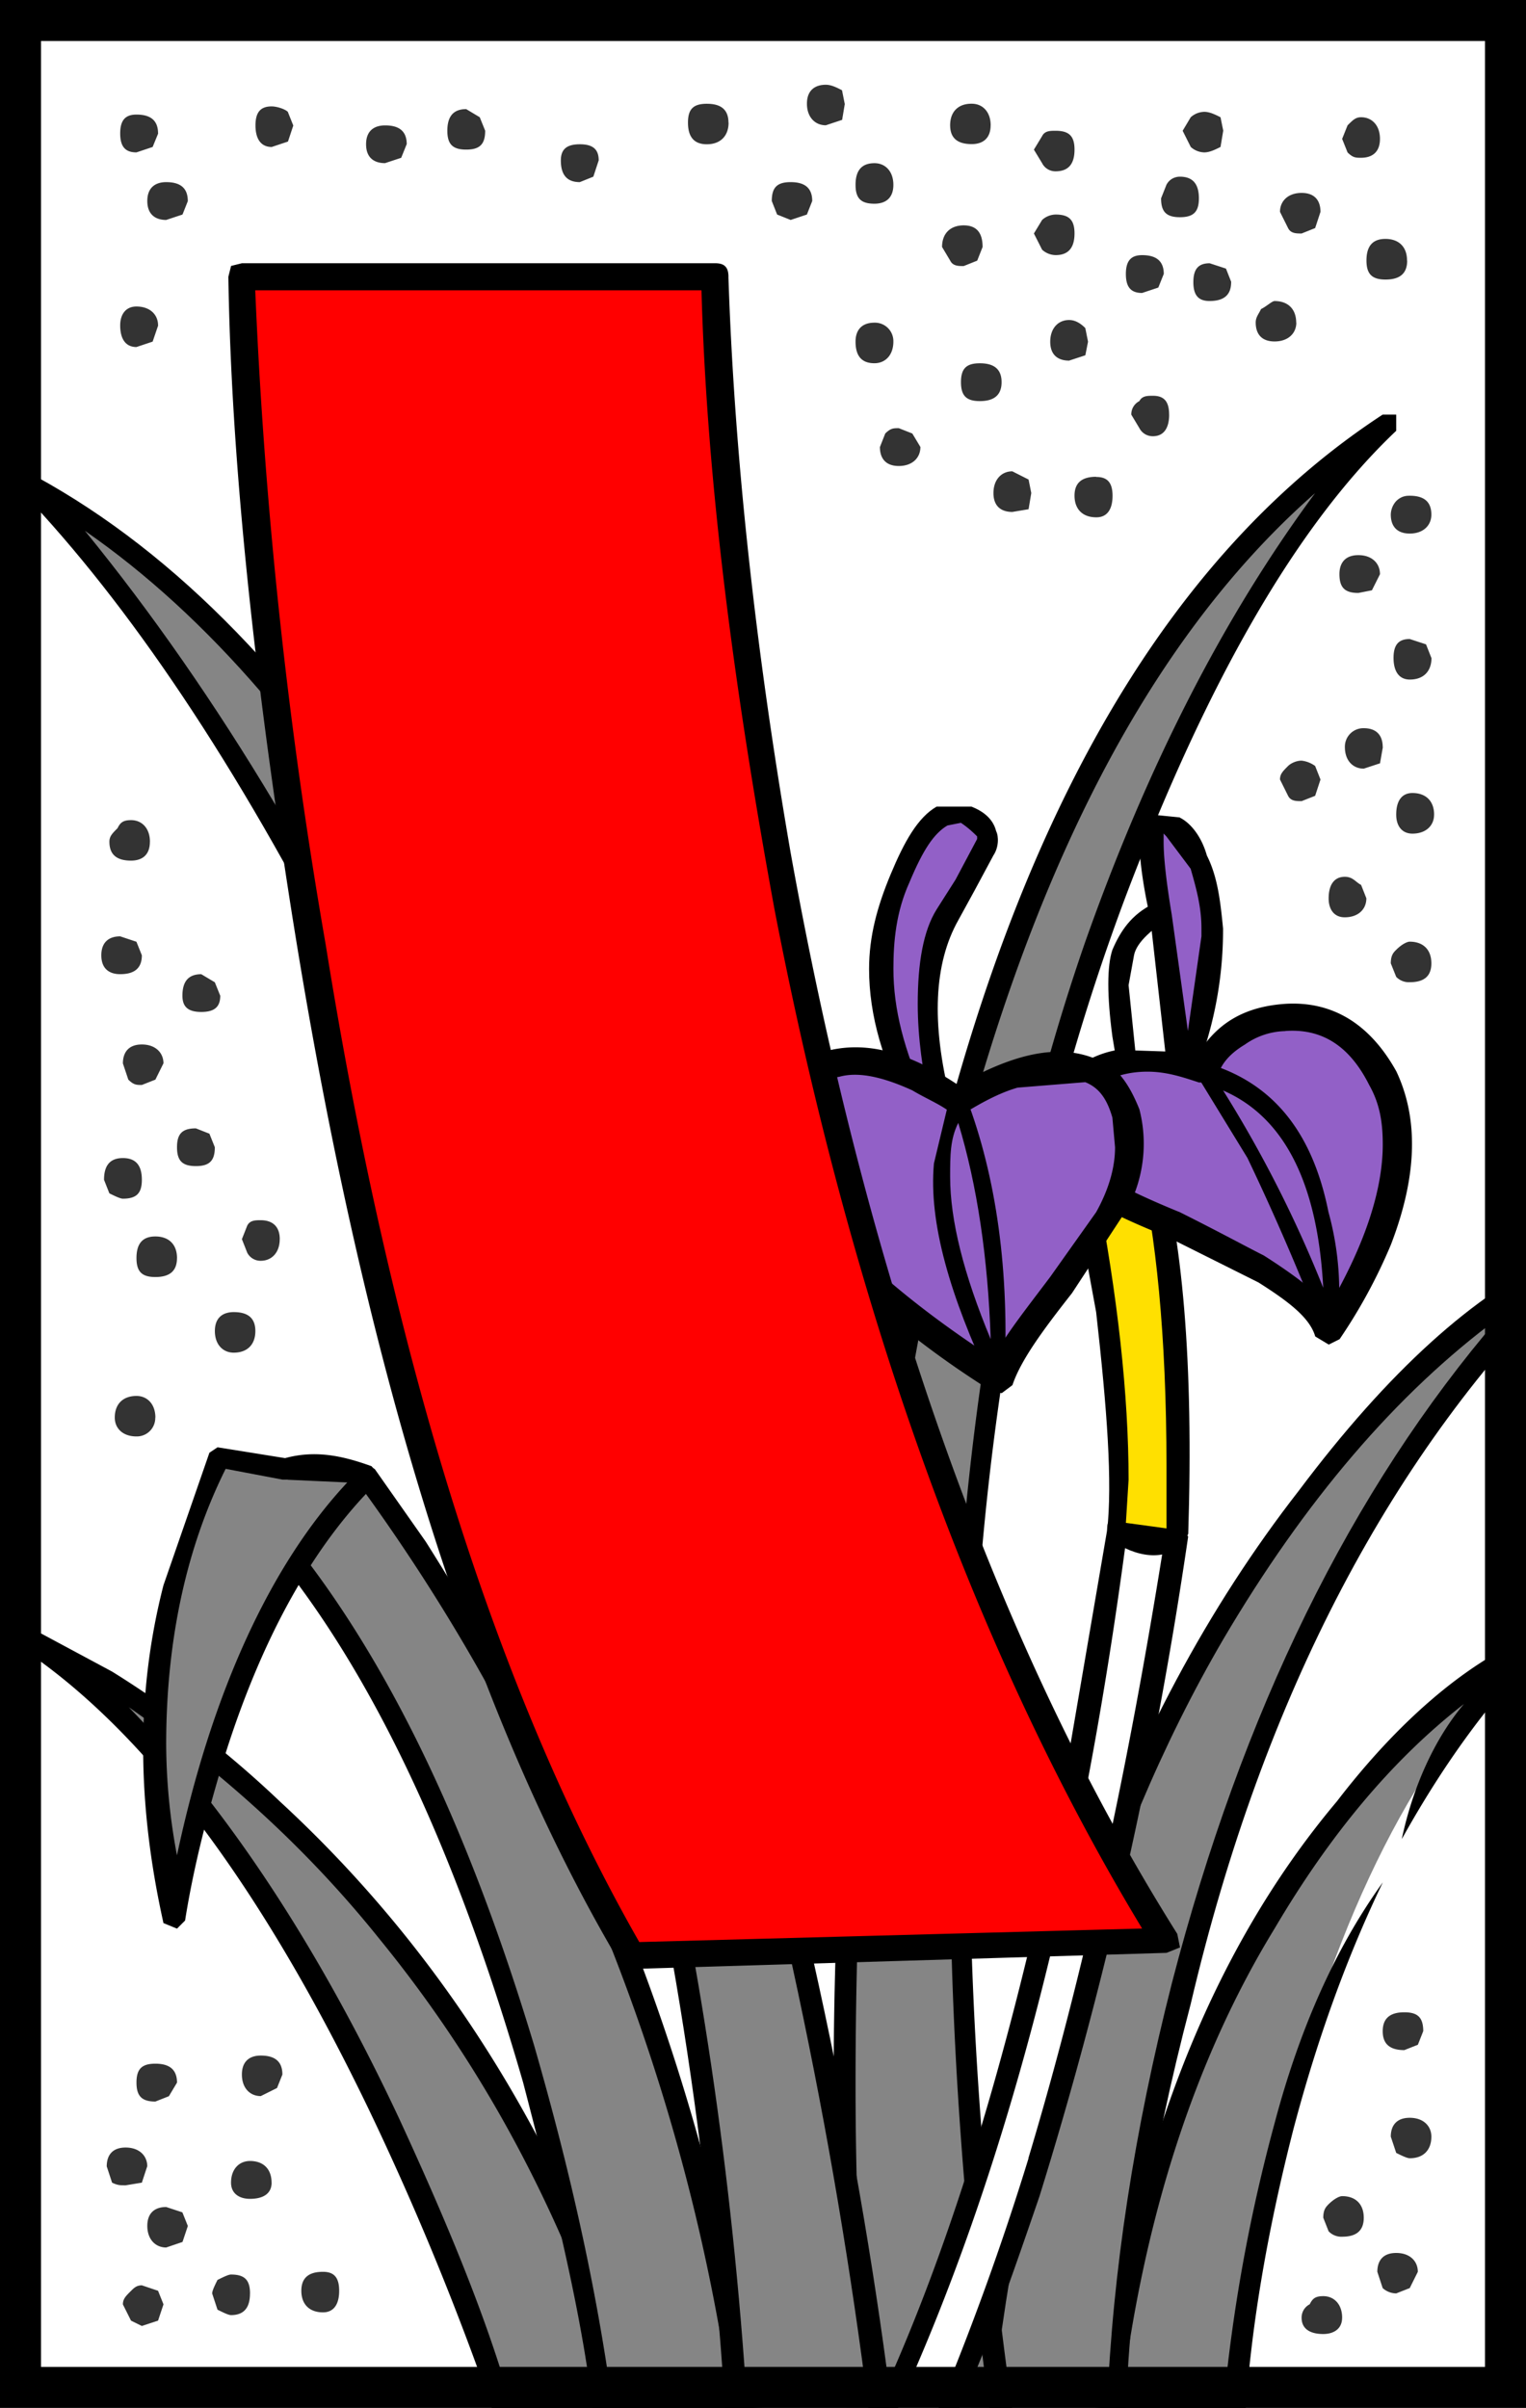 <svg xmlns="http://www.w3.org/2000/svg" width="372" height="587" viewBox="0 0 372 587"><path fill="#fff" d="M0 0h372v587H0z"/><path fill="#333" d="M239.53 60.2c0-3.28-1.32-5.26-4.6-5.26s-5.28 1.98-5.28 5.27l1.97 3.3c.66 1.35 1.98 1.35 3.3 1.35l3.3-1.32 1.3-3.3zm-21.75-15.14c0-3.3-1.97-5.28-4.6-5.28-3.3 0-4.62 1.98-4.62 5.28 0 3.3 1.32 4.6 4.6 4.6 2.65 0 4.62-1.3 4.62-4.6zm0 38.22a4.5 4.5 0 0 0-4.6-4.62c-3.3 0-4.62 2-4.62 4.62 0 3.3 1.32 5.27 4.6 5.27 2.65 0 4.62-1.98 4.62-5.27zm-40.2-53.38c0-3.3-1.97-4.6-5.27-4.6s-4.6 1.3-4.6 4.6 1.34 5.27 4.6 5.27 5.3-1.98 5.3-5.28zm-59.3 1.98l-1.33-3.3-3.3-1.98c-3.3 0-4.6 1.98-4.6 5.27s1.3 4.6 4.6 4.6 4.62-1.3 4.62-4.6zm27.67 7.24c0-2.64-1.32-3.95-4.6-3.95-3.3 0-4.63 1.3-4.63 3.95 0 3.3 1.32 5.28 4.62 5.28l3.3-1.33 1.3-3.95zm-46.8-3.95c0-3.3-1.97-4.6-5.26-4.6-2.67 0-4.65 1.3-4.65 4.6s1.98 4.6 4.62 4.6l3.94-1.3 1.33-3.3zm-60.62-2.64c0-3.3-1.98-4.6-5.27-4.6-2.64 0-3.96 1.3-3.96 4.6s1.32 4.62 3.96 4.62l3.95-1.32 1.35-3.3zM45.78 49c0-3.3-1.98-4.6-5.27-4.6-2.6 0-4.6 1.3-4.6 4.6s2 4.62 4.6 4.62l3.98-1.32L45.8 49zm-7.25 30.32c0-2.63-1.98-4.6-5.27-4.6-2.64 0-3.96 1.97-3.96 4.6 0 3.3 1.32 5.28 3.96 5.28l3.95-1.32 1.35-3.96zm253.73-30.97c0-3.3-1.32-5.28-4.62-5.28-1.32 0-2.63.67-3.3 2l-1.3 3.28c0 3.3 1.3 4.6 4.6 4.6s4.62-1.3 4.62-4.6zm-30.32-11.87c0-3.3-1.32-4.6-4.6-4.6-1.33 0-2.65 0-3.3 1.3l-2 3.3 2 3.3a3.62 3.62 0 0 0 3.3 1.98c3.28 0 4.6-1.98 4.6-5.28zm0 20.44c0-3.3-1.32-4.62-4.6-4.62a5 5 0 0 0-3.3 1.32l-2 3.3 2 3.95a5 5 0 0 0 3.3 1.32c3.28 0 4.6-2 4.6-5.3zM343 63.5c0-3.3-1.98-5.26-5.27-5.26-3.3 0-4.62 1.97-4.62 5.27s1.35 4.64 4.65 4.64 5.27-1.32 5.27-4.6zm-6.6-29.65c0-3.3-1.97-5.27-4.6-5.27-1.32 0-1.98.66-3.3 1.98l-1.32 3.3 1.32 3.3c1.32 1.3 1.98 1.3 3.3 1.3 2.63 0 4.6-1.3 4.6-4.6zm-14.5 17.8c0-2.64-1.3-4.62-4.6-4.62s-5.27 1.98-5.27 4.62L314 55.6c.66 1.32 1.98 1.32 3.3 1.32l3.3-1.32 1.3-3.95zm-23.7-19.77l-.67-3.3c-1.32-.66-2.64-1.32-3.96-1.32a5.1 5.1 0 0 0-3.3 1.32l-1.97 3.3 1.98 3.95a5.06 5.06 0 0 0 3.3 1.32c1.3 0 2.63-.67 3.95-1.32l.66-3.95zm-13.2 69.2c0-3.3-1.3-4.6-3.95-4.6-1.32 0-2.63 0-3.3 1.3a3.62 3.62 0 0 0-1.97 3.3l1.98 3.3a3.63 3.63 0 0 0 3.3 1.96c2.63 0 3.95-1.97 3.95-5.27zm-19.77-17.8l-.66-3.3c-1.3-1.32-2.63-1.97-3.95-1.97-2.64 0-4.6 2-4.6 5.3s1.97 4.6 4.6 4.6l3.96-1.3.65-3.3zm50.75-4.62c0-3.3-1.98-5.27-5.27-5.27-.63 0-1.95 1.3-3.3 1.95-.63 1.32-1.3 1.98-1.3 3.3 0 2.63 1.3 4.6 4.6 4.6s5.3-1.97 5.3-4.6zm-15.82-9.88l-1.3-3.3-3.97-1.3c-2.66 0-3.98 1.3-3.98 4.6s1.32 4.6 3.95 4.6c3.3 0 5.26-1.3 5.26-4.6zm-56 24.38c0-3.3-2-4.6-5.3-4.6s-4.6 1.3-4.6 4.6 1.3 4.62 4.6 4.62 5.3-1.32 5.3-4.62zM198 49c0-3.3-1.96-4.6-5.26-4.6s-4.6 1.3-4.6 4.6l1.3 3.3 3.3 1.32 3.96-1.32L198 49zm43.5-18.44c0-3.3-1.97-5.27-4.6-5.27-3.3-.04-5.28 1.94-5.28 5.24s1.98 4.6 5.27 4.6c2.6 0 4.6-1.3 4.6-4.6zm-170.02 0l-1.32-3.3c-.66-.66-2.63-1.32-3.95-1.32-2.6 0-3.93 1.32-3.93 4.62s1.32 5.27 3.96 5.27l3.96-1.32 1.3-3.92zm152.9 78.42l-1.98-3.3-3.3-1.3c-1.32 0-1.98 0-3.3 1.3l-1.3 3.3c0 2.63 1.3 4.62 4.6 4.62s5.27-1.98 5.27-4.62zm42.82 7.25c-3.28 0-5.26 1.32-5.26 4.6 0 3.3 1.98 5.28 5.27 5.28 2.67.04 4-1.94 4-5.24s-1.33-4.6-3.97-4.6zm-15.8 3.97l-.66-3.3-3.96-2c-2.63 0-4.6 2-4.6 5.3s1.97 4.6 4.6 4.6l3.96-.66.66-3.95zm32.3-53.4c0-3.3-2-4.6-5.28-4.6-2.64 0-3.96 1.3-3.96 4.6s1.32 4.62 3.96 4.62l3.95-1.32 1.32-3.3zm65.23 93.58l-1.3-3.3-3.97-1.3c-2.63 0-3.95 1.3-3.95 4.6s1.35 5.28 3.98 5.28c3.3 0 5.27-1.98 5.27-5.28zm0-34.93c0-3.3-1.98-4.6-5.27-4.6-.66 0-1.98 0-3.3 1.3a5.05 5.05 0 0 0-1.32 3.3c0 2.64 1.32 4.62 4.62 4.62s5.27-1.98 5.27-4.62zm0 395.42c0-2.63-1.98-4.6-5.27-4.6s-4.62 1.97-4.62 4.6l1.32 3.96c1.32.66 2.64 1.3 3.3 1.3 3.3.02 5.27-1.97 5.27-5.26zm-16.48 19.77c0-3.3-1.97-5.27-5.27-5.27-.66 0-1.97.66-3.3 1.97-.65.67-1.3 1.33-1.3 3.3l1.3 3.3a4.28 4.28 0 0 0 3.3 1.32c3.3 0 5.27-1.33 5.27-4.62zm13.18 13.18c0-2.64-1.97-4.6-5.27-4.6s-4.6 1.97-4.6 4.6l1.3 3.96a5 5 0 0 0 3.3 1.3l3.3-1.3 1.97-3.96zm-18.45 11.2c0-3.3-1.97-5.27-4.6-5.27-2 0-2.65.66-3.3 1.98a3.62 3.62 0 0 0-1.98 3.3c0 2.63 1.97 3.95 5.27 3.95 2.64 0 4.6-1.32 4.6-3.95zm19.77-69.85c0-3.3-1.3-4.62-4.6-4.62s-5.28 1.32-5.28 4.62 1.97 4.6 5.27 4.6l3.3-1.3 1.3-3.3zM43.15 507.7c0-3.3-1.98-4.62-5.28-4.62s-4.6 1.3-4.6 4.6 1.3 4.63 4.6 4.63l3.3-1.3 1.97-3.3zm23.05 24.38c0-3.3-1.97-5.28-5.26-5.28-2.64 0-4.62 1.98-4.62 5.28 0 2.63 1.98 3.95 4.62 3.95 3.3 0 5.27-1.32 5.27-3.95zm-20.42 10.54l-1.32-3.3-3.95-1.3c-2.6 0-4.6 1.3-4.6 4.6s2 5.27 4.6 5.27l3.98-1.35 1.32-3.95zm36.9 15.82c0-3.3-1.3-4.62-3.95-4.62-3.3 0-5.27 1.32-5.27 4.62s1.97 5.26 5.27 5.26c2.64 0 3.95-1.97 3.95-5.26zm-42.83 3.3l-1.32-3.3-3.95-1.33c-1.32 0-1.98.7-2.64 1.36-1.32 1.3-1.98 1.97-1.98 3.3l1.98 3.95 2.64 1.3 3.95-1.3 1.32-3.96zm21.1-2.64c0-3.3-1.33-4.62-4.63-4.62-.66 0-1.97.66-3.3 1.32-.65 1.3-1.3 2.64-1.3 3.3l1.3 3.95c1.33.65 2.64 1.32 3.3 1.32 3.3 0 4.62-1.98 4.62-5.27zM35.9 528.12c0-2.63-1.98-4.6-5.28-4.6s-4.6 1.97-4.6 4.6l1.3 3.96c1.33.65 1.98.65 3.3.65l3.96-.65 1.3-3.96zm32.94-22.4c0-3.3-1.97-4.62-5.27-4.62-2.63 0-4.6 1.32-4.6 4.62s1.97 5.26 4.6 5.26l3.96-1.97 1.3-3.26zM52.37 279.67l-1.32-3.3-3.3-1.3c-3.3 0-4.6 1.3-4.6 4.6s1.3 4.6 4.6 4.6 4.62-1.3 4.62-4.6zm-12.52-20.43c0-2.64-1.98-4.62-5.27-4.62s-4.62 1.98-4.62 4.62l1.32 3.95c1.32 1.3 1.98 1.3 3.3 1.3l3.3-1.3 1.97-3.98zm3.3 47.44c0-3.3-1.98-5.26-5.28-5.26s-4.6 1.97-4.6 5.26c0 3.3 1.3 4.63 4.6 4.63s5.27-1.3 5.27-4.6zm-8.57-19.1c0-3.3-1.32-5.27-4.62-5.27s-4.6 2-4.6 5.3l1.3 3.3c1.32.65 2.64 1.3 3.3 1.3 3.3 0 4.62-1.3 4.62-4.6zm3.3 58c0-3.3-2-5.28-4.6-5.28-3.3 0-5.3 1.97-5.3 5.27 0 2.64 1.97 4.6 5.27 4.6a4.5 4.5 0 0 0 4.6-4.6zm24.37-21.1c0-3.3-1.97-4.62-5.27-4.62-2.63 0-4.6 1.33-4.6 4.62s1.97 5.27 4.6 5.27c3.3 0 5.27-1.97 5.27-5.27zm-27.67-91.6l-1.32-3.3-3.96-1.32c-2.63 0-4.6 1.32-4.6 4.62s1.97 4.6 4.6 4.6c3.3 0 5.28-1.3 5.28-4.6zm19.12 9.88l-1.33-3.3-3.3-1.97c-3.3 0-4.6 1.95-4.6 5.24 0 2.64 1.3 3.96 4.6 3.96s4.62-1.3 4.62-3.95zm14.5 59.32c0-3.3-2-4.62-4.63-4.62-1.32 0-2.63 0-3.3 1.32l-1.3 3.3 1.3 3.3a3.63 3.63 0 0 0 3.3 1.97c2.64 0 4.62-1.98 4.62-5.27zM36.55 205.2c0-3.3-1.97-5.27-4.6-5.27-2 0-2.65.65-3.3 1.97-1.32 1.32-1.98 1.98-1.98 3.3 0 3.3 1.98 4.6 5.27 4.6 2.64 0 4.6-1.3 4.6-4.6zM205.92 25.3l-.66-3.3c-1.32-.68-2.63-1.34-3.95-1.34-2.6 0-4.6 1.32-4.6 4.62s2 5.26 4.6 5.26l3.98-1.32.66-3.95zM321.9 190.03l-1.3-3.3a7 7 0 0 0-3.3-1.3c-1.32 0-2.64.65-3.3 1.3-1.32 1.32-1.97 1.98-1.97 3.3L314 194c.66 1.3 1.98 1.3 3.3 1.3l3.3-1.3 1.3-3.96zm14.5-50.08c0-2.64-1.97-4.62-5.26-4.62s-4.62 1.98-4.62 4.62c0 3.3 1.32 4.6 4.62 4.6l3.3-.65 1.97-3.93zm13.2 58.64c0-3.3-2-5.27-5.28-5.27-2.64 0-3.96 1.97-3.96 5.27 0 2.65 1.32 4.63 3.96 4.63 3.3 0 5.27-1.98 5.27-4.6zm-16.5 20.43l-1.3-3.3c-1.32-.66-1.98-1.98-3.96-1.98-2.63 0-3.95 2-3.95 5.28 0 2.63 1.3 4.6 3.92 4.6 3.3 0 5.27-1.97 5.27-4.6zm15.83 15.8c0-3.3-1.98-5.26-5.27-5.26-.66 0-1.98.66-3.3 1.98-.66.66-1.32 1.32-1.32 3.3l1.32 3.3a4.26 4.26 0 0 0 3.3 1.3c3.3 0 5.27-1.3 5.27-4.6zm-11.86-52.7c0-2.64-1.32-4.6-4.62-4.6a4.5 4.5 0 0 0-4.6 4.6c0 3.3 1.97 5.26 4.6 5.26l3.96-1.3.7-3.98z"/><path fill="#858585" d="M122.22 588.1l33.62.65c-17.8-59.97-47.46-110.06-89.63-148.28-13.15-11.87-26.33-22.4-40.2-30.97l-17.1-9.23C39.2 422 66.2 459.6 92.58 512.97c13.17 27.67 23.06 52.06 29.65 75.13z"/><path d="M10.2 398.3c-1.33-.67-2.65-.67-3.3 1.3-.67.67-.67 2.64 0 3.3 29.65 20.44 57.33 58 83.03 111.38a703.53 703.53 0 0 1 30.32 73.82c0 1.97 1.3 1.97 1.97 1.97l33.62 1.32 1.97-1.35.7-1.97C140.02 527.44 110.37 478 68.2 439.13a252.74 252.74 0 0 0-40.87-31.63l-17.13-9.2zm21.08 17.8c21.75 15.14 42.84 33.6 61.3 56.67 26.35 32.3 46.12 69.85 59.3 113.35l-27.67-1.32c-5.9-20.43-15.13-42.83-27-68.54-20.43-43.5-42.83-76.44-65.9-100.17z"/><path fill="#858585" d="M89.27 360.07l-25.7 9.88c27.68 32.3 50.1 77.77 66.56 137.74 8.57 30.3 14.5 57.3 17.14 81.03h34.27c-7.9-56.67-25.7-112.03-52.73-166.08-9.2-16.47-18.42-32.28-27.64-46.13L89.3 360.05z"/><path d="M91.25 358.1c-.66-.66-1.98-1.32-2.64-.66l-25.7 10.54-1.94 1.98.66 2.63c27 30.3 48.77 75.76 65.9 135.1 7.9 30.3 14.5 57.3 17.14 81.03 0 1.98 1.32 2.64 2.64 2.64h34.27l1.32-1.33 1.3-1.97c-7.9-56.02-25.04-111.38-52.7-165.42a982.93 982.93 0 0 0-27.7-46.8l-12.5-17.8zm-2.64 5.26a467.17 467.17 0 0 1 41.56 69.2c25.04 50.1 40.85 101.5 48.1 153.55h-29c-3.95-29-10.54-57.96-19.1-87.6-16.48-54.7-36.9-96.9-62.6-127.2l21.07-7.9z"/><path fill="#858585" d="M52.37 426.63c9.88-29.65 21.75-52.06 36.9-66.56-6.6-3.3-13.18-3.3-19.77-1.98l-16.47-2.66-10.55 30.3c-6.6 26.37-5.93 53.4 0 82.4 1.98-12.53 5.28-25.7 9.9-41.53z"/><path d="M91.9 359.4l-1.3-1.96c-7.26-2.64-13.85-3.96-21.1-1.98l-16.47-2.64-1.98 1.32-11.2 32.3c-6.6 25.7-6.6 52.7 0 82.37l3.3 1.35 1.97-1.98c1.98-12.52 5.27-25.7 9.9-40.86 9.2-29 21.73-50.74 36.23-65.24l.66-2.64zm-21.74 1.33l14.5.66c-18.46 19.74-32.96 50.7-41.52 90.9a148.17 148.17 0 0 1-2.63-27.02c0-26.35 5.3-48.76 14.5-67.2l13.86 2.63h1.32z"/><path fill="#858585" d="M372 402.24c-13.84 6.6-28.34 18.46-44.16 37.57-30.97 38.25-50.08 87.68-57.33 149.6h30.34c.66-21.05 5.27-44.8 11.86-70.5 13.17-52.7 32.94-91.6 59.3-116.64z"/><path d="M267.87 588.75v2.64l2.64.63h30.34c1.32 0 2.64-.66 2.64-1.98 1.32-21.74 5.27-45.47 11.86-71.17 5.93-22.4 13.18-42.2 21.75-60-11.87 16.5-20.44 36.26-26.37 58.66a405.43 405.43 0 0 0-12.5 69.2h-25.06c5.27-44.8 17.8-84.35 37.57-116.64 13.2-22.4 28.34-40.87 46.14-54.7-7.25 8.56-12.52 20.43-15.16 32.94 9.9-17.8 20.44-32.3 32.3-44.8l.66-3.3c-1.32-.66-1.98-.66-3.3-.66-14.5 6.6-30.3 19.78-45.47 39.55-31.63 37.57-50.74 88.3-58 149.6z"/><path fill="#858585" d="M271.82 589.4c.66-29 5.94-63.25 15.16-100.82 18.45-75.8 50.1-135.76 94.24-180.57-19.77 9.25-40.86 28.36-62.6 56.05-43.5 56.02-70.52 131.8-79.75 228.02l32.95-2.64z"/><path d="M383.2 307.35c-1.32-1.98-1.98-1.98-3.3-1.32-20.43 9.23-41.5 28.34-63.26 57.34-44.16 56.68-71.18 133.12-80.4 228.02l1.3 2.6 1.33.67 32.95-2.65c1.98 0 2.64-.66 2.64-2.64.66-29.66 5.93-63.26 15.8-100.83 17.8-75.8 49.44-135.1 92.94-177.94v-3.3zM269.85 586.77l-28.34 1.98c8.6-74.47 27.05-138.4 56.7-189.14 19.78-33.6 42.18-59.95 67.2-78.4-36.22 42.18-62.6 96.2-79.7 162.1-9.24 36.27-14.5 70.54-15.83 103.5z"/><path fill="#858585" d="M272.48 215.08c19.77-52.06 41.52-88.97 65.25-112.03-67.9 44.8-110.06 139.7-125.88 284.7-7.25 71.84-7.9 139.7-2.63 202.98l35.58 1.32c-21.1-146.97-12.52-273.5 27.68-376.97z"/><path d="M340.36 101.07h-3.3c-68.53 44.8-110.7 140.37-126.53 284.04a1030.2 1030.2 0 0 0-3.95 205.65c.66 1.32 1.32 2.63 2.64 2.63l35.58 1.32 1.98-.67.66-1.97c-21.1-145.65-11.86-270.2 27.02-373.67 19.77-52.08 41.52-90.3 65.9-113.38v-3.95zM211.86 588.1a979.34 979.34 0 0 1-3.3-79.75c0-75.8 6.6-143.67 19.77-203.64 19.1-85 49.43-146.93 92.26-184.5-22.4 30.3-40.9 66.57-56.04 109.4-22.4 64.6-32.95 138.4-32.95 220.1 0 45.5 3.3 92.28 9.9 139.7l-29.66-1.3z"/><path fill="#858585" d="M7.55 118.2c25.7 25.7 51.4 64.6 78.43 116.65 53.38 104.8 85 222.1 93.58 354.56l35.6 1.35c-7.26-63.27-21.76-131.15-42.85-201.67-41.5-143-96.2-233.3-164.73-270.86z"/><path d="M8.87 116.23h-3.3c-.65 1.32-.65 3.3 0 3.96 25.7 27 52.07 65.9 78.43 117.93 54.04 104.12 85.02 221.44 92.93 351.92l2.63 1.98 35.6 1.3 1.96-1.3.66-1.98c-7.9-64.58-22.4-133.12-43.5-204.3C132.12 243.42 77.42 153.8 8.9 116.23zm99.52 160.14C82.65 218.37 53 168.95 20.7 129.4c59.97 41.54 108.74 126.56 147.62 253.75 20.43 68.53 34.93 136.4 43.5 204.96l-29.66-1.3c-7.26-113.36-32.3-216.83-73.8-310.4z"/><path fill="#FFF" d="M229.65 590.73c5.93-12.52 13.18-30.98 21.08-55.35 15.16-48.12 27.02-102.15 36.25-161.47l-15.16-.63-11.86 72.5c-11.86 56.67-26.36 104.77-44.8 144.98h14.5z"/><path d="M269.85 373.25l-12.52 73.16c-11.86 56.04-26.36 104.14-44.82 143v2.67l2.67 1.3h14.5l1.98-1.96c6.6-12.52 13.18-31 21.74-56.02 15.15-48.77 27.67-102.15 36.24-160.8l-1.32-1.98c0-.68-.65-1.34-1.3-1.34l-15.16-.65c-1.32-.65-1.98 0-1.98 2.65zm-19.12 152.9a672.6 672.6 0 0 1-22.4 61.95h-9.9c26.37-57.35 44.83-127.86 56.03-212.22l9.23.66c-8.6 54.05-19.15 103.47-33 149.6z"/><path fill="#FFE000" d="M264.57 287.58l5.28 32.28c2.63 23.73 3.95 41.53 1.97 53.4 5.94 3.95 10.55 4.6 15.16.65v-34.24c-1.32-26.36-3.3-46.14-7.9-59.97l-14.5 7.9z"/><path d="M280.4 277.7h-2.64l-14.5 7.24c-1.32.66-1.98.66-1.98 2.64l5.93 32.28c2.67 23.73 4 41.53 2.67 53.4l.66 1.97c6.6 4.6 13.2 5.27 17.8 1.3l1.32-2.62c1.32-41.5-1.32-73.12-7.9-94.9l-1.33-1.3zm-5.94 93.57l.66-10.54c0-20.43-2.64-44.82-7.9-71.83l10.54-5.28c3.95 17.14 6.6 41.52 6.6 73.82v15.15l-9.9-1.35z"/><path fill="#FFF" d="M288.3 271.1l.66-51.4-6.6 2.64c-4.6 2.63-7.24 5.92-8.56 9.88-1.98 5.93-1.3 17.8 1.98 35.6l12.52 3.28z"/><path d="M290.94 217.06h-2.64c-1.32 0-3.95 1.32-7.25 3.3-5.27 2.63-7.9 6.58-9.88 11.2-1.32 3.96-1.32 11.2 0 21.1l2.63 15.8c0 1.32.66 1.98 1.32 1.98l12.52 3.3 2.64-.66.66-1.98.66-51.4-.66-2.64zm-14.5 15.82c.66-3.3 4.6-6.6 9.88-9.9v44.83l-8.56-1.95-2.64-25.7 1.32-7.25z"/><path fill="#9260C7" d="M282.37 219.7l5.27 44.15c5.93-13.84 8.57-26.36 7.9-37.56-.65-7.28-1.97-13.87-4.6-19.8-3.3-4.6-6.6-6.6-8.57-5.94-1.32 1.32-1.32 7.25 0 19.12z"/><path d="M287.64 199.27l-6.6-.66c-1.97.7-3.28 3.3-3.28 6.6s.66 9.9 2.63 18.47l4.6 40.86 2.62 2c.66 0 1.98-.67 2.64-2a94.6 94.6 0 0 0 7.9-38.2c-.65-6.6-1.3-12.54-3.95-17.8-1.3-4.62-3.95-7.92-6.6-9.23zm-3.95 3.95l.63.66 5.93 7.9c1.32 4.62 2.63 9.23 2.63 14.5v1.98l-3.3 23.07-3.94-28.34c-1.32-7.94-1.98-13.86-1.98-17.8v-2z"/><path fill="#9260C7" d="M225.03 271.1l3.96-2.63-2-17.14c-1.3-11.86 0-21.75 3.94-28.34l9.23-16.5c1.3-3.3-.67-5.94-5.28-7.9-3.97-2-9.24 1.3-13.2 9.87a60.9 60.9 0 0 0-6.6 27.67c-.64 10.55 2.65 23.07 9.9 34.93z"/><path d="M236.9 196.63h-8.57c-4.6 2.64-7.9 8.57-11.2 16.48-3.3 7.9-5.27 15.18-5.27 23.1 0 11.2 3.3 23.06 10.54 36.24l1.98 1.98 1.98-.66 4.6-2.63.67-3.3c-4.62-18.43-3.96-32.93 1.97-43.5l3.96-7.23 4.6-8.57c1.33-1.98 1.33-4.62.67-5.93-.66-2.64-2.64-4.63-5.94-5.94zm1.3 7.25v.65l-5.26 9.9-4.6 7.24c-3.3 5.27-4.62 13.18-4.62 23.07 0 8.56 1.3 16.47 2.63 23.06h-.66c-5.3-11.86-7.9-21.74-7.9-31.63 0-6.6.62-13.83 3.92-21.1 3.3-7.9 5.93-11.85 9.23-13.83l3.3-.66c1.97 1.32 3.28 2.64 3.94 3.3z"/><path fill="#9260C7" d="M312.68 248.03c-9.88 1.32-15.8 5.28-19.1 13.18l-13.85-3.26c-9.88 0-18.45 4.6-23.06 13.18-4.6 7.9 4.6 16.5 25.04 26.37 25.07 10.54 38.9 19.76 42.2 27l11.87-21.1c5.94-17.13 6.6-30.3 1.32-40.2-5.94-11.2-13.85-16.47-24.4-15.15z"/><path d="M292.26 256.6l-19.78-.66c-7.9 1.32-14.5 6.6-18.45 13.84-1.98 3.95-2.64 7.25-1.32 9.9 1.35 4.6 5.3 8.56 11.24 11.85 3.95 2.64 10.54 5.93 20.43 9.9l22.4 11.2c7.25 4.6 12.52 8.56 13.84 13.17l3.3 1.98 2.64-1.32a129.9 129.9 0 0 0 12.52-23.07c6.6-17.16 6.6-31 1.32-42.2-6.6-11.87-15.82-17.14-27.02-16.48-9.9.66-16.48 4.6-21.1 11.86zm21.08-5.27c9.23-.66 15.82 3.96 20.44 13.18 2.63 4.65 3.3 9.25 3.3 14.5 0 10.57-3.96 23.75-13.2 39.57-3.3-3.95-8.56-7.9-15.8-12.52-3.96-1.98-11.2-5.93-20.44-10.54-17.8-7.25-27.02-13.2-29-17.8v-1.32l1.32-3.3c3.96-7.24 10.55-11.85 19.77-11.85 4.62 0 8.57 1.32 12.53 2.63h2.63l1.95-1.3c.66-3.3 3.3-5.95 6.6-7.92a17.66 17.66 0 0 1 9.87-3.3z"/><path d="M294.23 259.24c-.66 0-1.32 0-1.98.65l-.66 1.96 12.5 20.42a596.9 596.9 0 0 1 18.45 42.83l1.3 1.3 2-1.95a72.9 72.9 0 0 0-2-29c-3.94-19.77-13.82-31.63-29.64-36.24zm28.34 54.7a300.14 300.14 0 0 0-24.4-48.1c15.17 6.58 23.08 23.06 24.4 48.1z"/><path fill="#9260C7" d="M233.6 268.47a56.24 56.24 0 0 0-16.48-8.58c-12.52-3.3-21.74 0-26.36 10.52-5.27 10.55 1.98 24.4 21.75 42.18 9.26 8.58 19.8 16.48 31 23.73l22.4-32.3c8.58-12.5 11.88-23.05 8.58-32.94-3.3-9.9-10.54-13.2-23.06-9.9l-17.8 7.25z"/><path d="M275.12 294.17a33.74 33.74 0 0 0 2.64-23.73c-2.64-6.6-5.93-11.2-11.2-12.52-8.57-3.3-19.12-1.32-32.96 6.6-11.86-7.92-21.75-10.56-30.97-8.58-6.6 1.98-11.2 5.94-14.5 13.18-5.93 11.86.66 25.7 19.1 43.5a224.9 224.9 0 0 0 34.28 26.36l2.67.65 2.63-1.97c1.97-5.93 7.24-13.18 14.5-22.4l13.83-21.1zm-3.95-21.75l.65 7.25c0 4.6-1.3 9.88-4.6 15.82L256 311.3c-5.94 7.9-11.2 14.5-13.85 19.78-11.2-7.26-21.75-15.17-30.98-23.73-12.53-12.52-18.46-21.75-18.46-29.66l1.34-5.96c2.64-5.28 5.93-8.57 10.54-9.23 4.62-1.3 10.55 0 17.8 3.3 3.3 1.98 6.6 3.3 9.22 5.28h3.95c3.3-2 7.9-4.63 12.52-5.94l16.48-1.33c3.3 1.34 5.27 3.98 6.6 8.6z"/><path d="M234.26 266.5l-2.64.64-3.95 16.48c-1.32 14.5 3.95 32.3 13.84 53.38 0 .67 1.35 1.32 2.66.67l.66-1.33c1.33-26.36-1.96-49.43-9.2-68.53l-1.33-1.3zm-2.64 20.4c0-5.25 0-9.2 1.98-13.17 4.6 15.17 7.25 32.95 7.9 52.72-6.58-15.8-9.88-29-9.88-39.54z"/><path fill="#F00" d="M58.96 67.47c.66 42.17 5.93 91.6 13.84 147.6 17.13 110.73 44.15 197.72 81.06 261.65l130.5-3.95c-44.17-70.53-75.8-158.83-94.9-266.25-9.9-53.38-14.5-100.18-15.17-139.06H58.93z"/><path d="M177.58 67.47c0-2.64-1.3-3.3-3.3-3.3H58.98l-2.65.66-.66 2.64c.66 43.5 5.94 93.57 14.5 148.93 17.14 111.38 43.5 199.02 81.06 262.3.66.66 1.32 1.3 2.64 1.3l130.5-3.94 3.28-1.32-.66-3.3c-43.5-69.2-75.15-157.5-94.26-263.6-9.22-53.4-13.84-100.18-15.16-140.38zm-115.33 3.3H171c1.3 46.78 7.9 96.86 17.8 150.9 19.1 98.86 49.4 181.9 89.62 248.46l-122.58 3.3c-34.27-59.98-59.98-140.38-76.45-243.2A1233.66 1233.66 0 0 1 62.22 70.77z"/><path fill="none" stroke="#000" stroke-width="3" stroke-miterlimit="100" d="M370.6 585.26H3.9V2.74h366.7v582.52z"/><path stroke-miterlimit="100" d="M367 582H5V5h362v577z" fill="none" stroke="#000" stroke-width="10"/></svg>